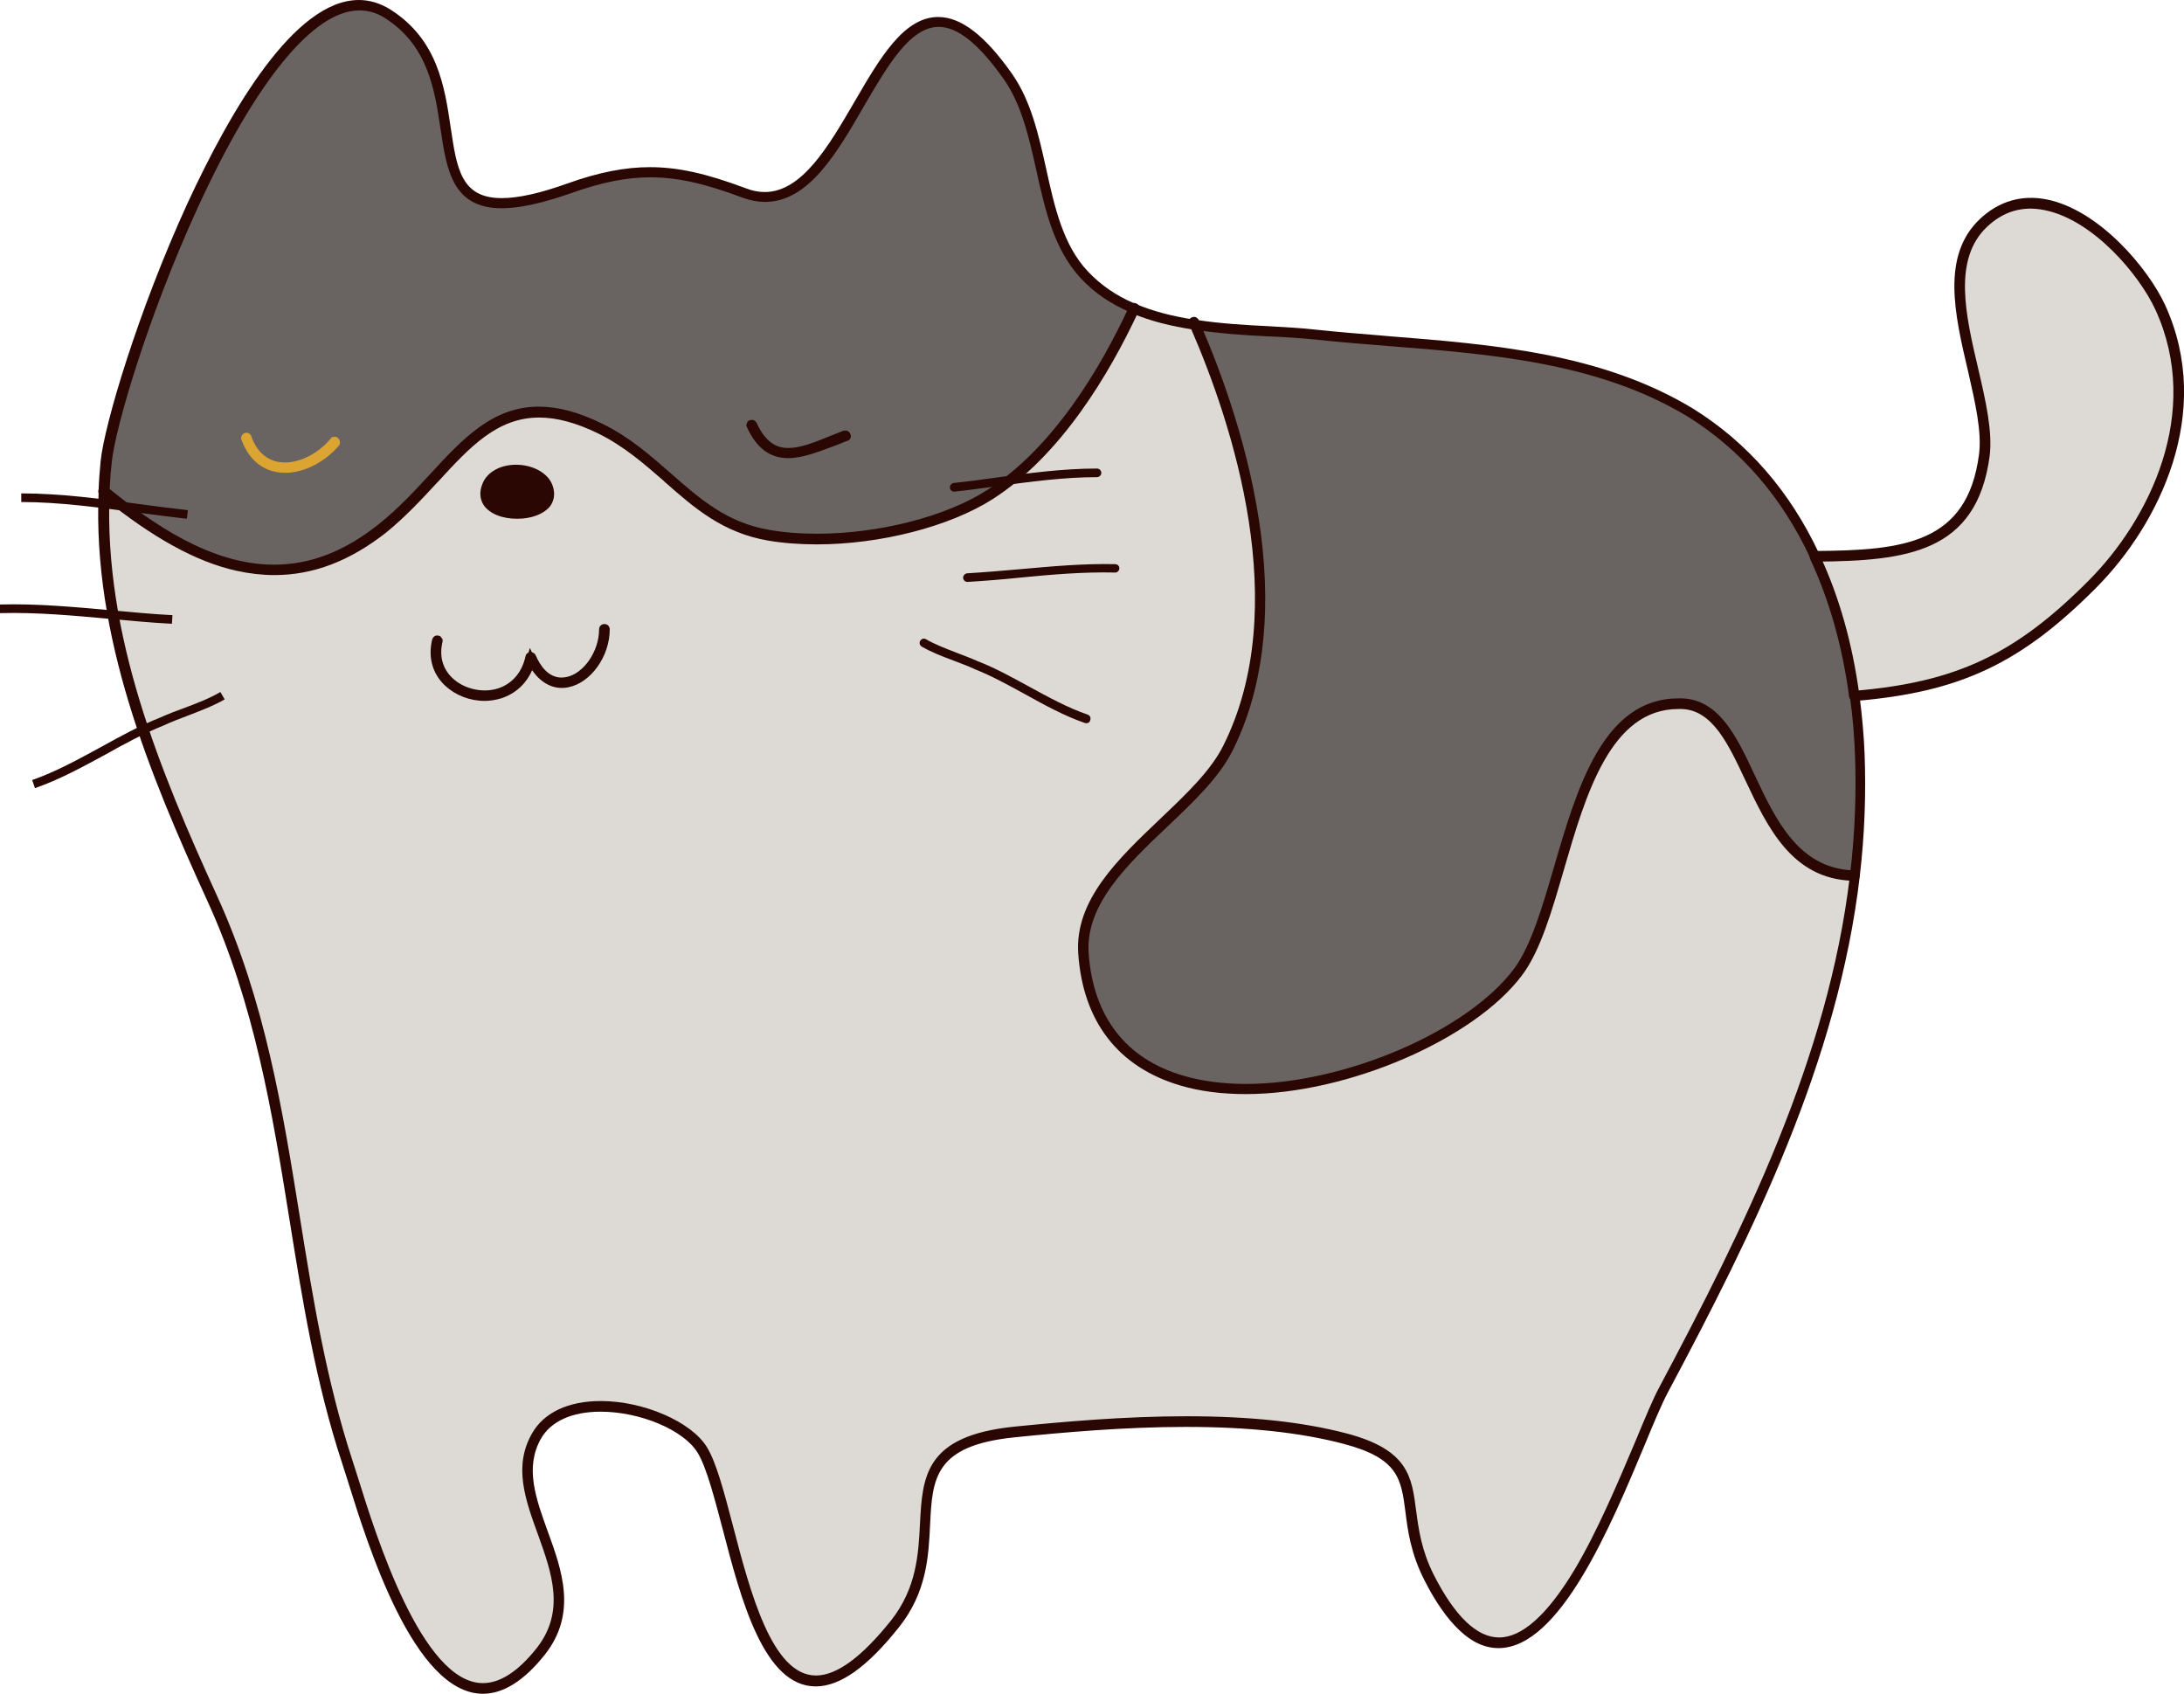 <?xml version="1.0" standalone="no"?>
<svg version="1.1" x="0" y="0" width="100%" height="100%" viewBox="0 0 861 667.7" xmlns="http://www.w3.org/2000/svg" xmlns:xlink="http://www.w3.org/1999/xlink">
  <style type="text/css">.st2{stroke:none;stroke-width:1;stroke-linecap:butt;stroke-linejoin:miter;fill:#dddad5;fill-opacity:1;fill-rule:nonZero;}
.st3{stroke:none;stroke-width:1;stroke-linecap:butt;stroke-linejoin:miter;fill:#696462;fill-opacity:1;fill-rule:nonZero;}
.st4{stroke:none;stroke-width:1;stroke-linecap:butt;stroke-linejoin:miter;fill:#dddad5;fill-opacity:1;fill-rule:nonzero;}
.st5{stroke:none;stroke-width:1;stroke-linecap:butt;stroke-linejoin:miter;fill:#696462;fill-opacity:1;fill-rule:nonzero;}
.st6{stroke:none;stroke-width:1;stroke-linecap:butt;stroke-linejoin:miter;fill:#2b0704;fill-opacity:1;fill-rule:nonZero;}
.st7{stroke:none;stroke-width:1;stroke-linecap:butt;stroke-linejoin:miter;fill:#2b0704;fill-opacity:1;fill-rule:nonzero;}
.st8{stroke:none;stroke-width:1;stroke-linecap:butt;stroke-linejoin:miter;fill:#2b0704;fill-opacity:1;fill-rule:nonZero;}
.st9{stroke:none;stroke-width:1;stroke-linecap:butt;stroke-linejoin:miter;fill:#2b0704;fill-opacity:1;fill-rule:nonZero;}
.st10{stroke:none;stroke-width:1;stroke-linecap:butt;stroke-linejoin:miter;fill:#2b0704;fill-opacity:1;fill-rule:nonZero;}
.st11{stroke:none;stroke-width:1;stroke-linecap:butt;stroke-linejoin:miter;fill:#2b0704;fill-opacity:1;fill-rule:nonZero;}
.st12{stroke:none;stroke-width:1;stroke-linecap:butt;stroke-linejoin:miter;fill:#2b0704;fill-opacity:1;fill-rule:nonZero;}
.st13{stroke:none;stroke-width:1;stroke-linecap:butt;stroke-linejoin:miter;fill:#2b0704;fill-opacity:1;fill-rule:nonZero;}
.st14{stroke:none;stroke-width:1;stroke-linecap:butt;stroke-linejoin:miter;fill:#2b0704;fill-opacity:1;fill-rule:nonzero;}
.st15{stroke:none;stroke-width:1;stroke-linecap:butt;stroke-linejoin:miter;fill:#2b0704;fill-opacity:1;fill-rule:nonzero;}
.st16{stroke:none;stroke-width:1;stroke-linecap:butt;stroke-linejoin:miter;fill:#2b0704;fill-opacity:1;fill-rule:nonZero;}
.st17{stroke:none;stroke-width:1;stroke-linecap:butt;stroke-linejoin:miter;fill:#2b0704;fill-opacity:1;fill-rule:nonZero;}
.st18{stroke:none;stroke-width:1;stroke-linecap:butt;stroke-linejoin:miter;fill:#2b0704;fill-opacity:1;fill-rule:nonZero;}
.st19{stroke:none;stroke-width:1;stroke-linecap:butt;stroke-linejoin:miter;fill:#2b0704;fill-opacity:1;fill-rule:nonZero;}
.st20{stroke:none;stroke-width:1;stroke-linecap:butt;stroke-linejoin:miter;fill:#2b0704;fill-opacity:1;fill-rule:nonZero;}
.st21{stroke:none;stroke-width:1;stroke-linecap:butt;stroke-linejoin:miter;fill:#2b0704;fill-opacity:1;fill-rule:nonZero;}
.st22{stroke:none;stroke-width:1;stroke-linecap:butt;stroke-linejoin:miter;fill:#2b0704;fill-opacity:1;fill-rule:nonZero;}
.st23{stroke:none;stroke-width:1;stroke-linecap:butt;stroke-linejoin:miter;fill:#2b0704;fill-opacity:1;fill-rule:nonZero;}
.st24{stroke:none;stroke-width:1;stroke-linecap:butt;stroke-linejoin:miter;fill:#2b0704;fill-opacity:1;fill-rule:nonZero;}
.st25{stroke:none;stroke-width:1;stroke-linecap:butt;stroke-linejoin:miter;fill:#2b0704;fill-opacity:1;fill-rule:nonZero;}
.st26{stroke:none;stroke-width:1;stroke-linecap:butt;stroke-linejoin:miter;fill:#2b0704;fill-opacity:1;fill-rule:nonZero;}</style>
  <defs/>
  <g id="组2">
    <g id="组3">
      <g id="组4">
        <g id="XMLID_4_">
          <g id="组5">
            <g id="组6">
              <path class="st2" id="路径53" d="M 851.279 121.4 C 870.179 162.7 848.679 205.6 824.679 229.9 C 795.479 259.3 771.879 270.4 731.379 273.9 C 729.079 257.3 724.579 238.1 715.979 219.7 C 751.879 219.5 777.679 216.4 782.579 179.6 C 783.879 170.2 781.079 158.3 778.179 145.8 C 773.079 124.1 767.879 101.5 782.279 88 C 789.079 81.6 797.079 79.3 806.179 81.1 C 826.179 85 844.879 107.5 851.279 121.4  Z " style="fill:rgb(221, 218, 213)"/>
            </g>
            <g id="组7">
              <path class="st3" id="路径54" d="M 732.579 297 C 733.179 313.3 732.479 329.1 730.679 344.7 C 707.979 344 698.579 324 690.379 306.4 C 683.379 291.5 676.779 277.4 663.179 276.9 C 662.679 276.9 662.179 276.9 661.779 276.9 C 633.279 276.9 623.179 311.4 614.279 341.9 C 609.479 358.2 605.079 373.7 598.179 382.8 C 576.179 412.3 509.479 438.3 465.879 425.6 C 442.579 418.7 429.279 401.5 427.479 375.9 C 426.079 356 442.779 340 458.979 324.6 C 469.379 314.7 479.279 305.3 484.379 295 C 495.879 272 499.579 243.6 495.379 210.6 C 491.279 178.6 480.479 148.7 471.779 128.7 C 481.179 130.1 490.879 130.6 500.179 131.2 C 506.779 131.6 512.979 131.9 518.979 132.6 C 528.179 133.6 537.779 134.3 546.979 135.1 C 588.079 138.4 630.579 141.7 666.179 163.3 C 689.679 178 705.079 198.3 714.979 219.5 C 714.979 219.5 715.079 219.7 715.079 219.7 C 723.779 238.3 728.279 257.7 730.579 274.5 C 730.579 274.5 730.579 274.5 730.579 274.5 C 731.779 282.7 732.379 290.3 732.579 297  Z " style="fill:rgb(105, 100, 98)"/>
            </g>
            <g id="组8">
              <path class="st4" id="复合路径1" d="M 689.779 306.7 C 698.079 324.5 707.579 344.6 730.679 345.4 C 722.279 416.7 690.379 481.9 655.379 547.5 C 652.979 552.1 649.779 559.6 646.179 568.3 C 639.579 584 631.379 603.7 621.979 619.4 C 612.579 635.2 601.979 647 590.779 647 C 581.379 647 572.179 638.4 563.579 621.5 C 558.479 611.5 557.379 603.1 556.379 595.6 C 554.679 582.3 553.479 572.7 530.379 566.6 C 513.079 562.1 492.479 559.8 467.479 559.8 C 443.179 559.8 418.579 562 399.779 563.9 C 365.879 567.3 365.079 582 364.179 600.6 C 363.579 612.7 362.879 626.5 352.379 639.7 C 340.579 654.5 330.179 662.1 321.479 662.1 C 302.979 662.1 294.179 628.7 287.179 601.8 C 283.679 588.5 280.679 577 276.979 571.1 C 271.079 561.6 253.079 553.9 236.779 553.9 C 224.579 553.9 215.479 558.1 211.079 565.7 C 203.979 578 208.679 590.9 213.579 604.5 C 219.079 619.7 224.779 635.4 212.779 650.7 C 205.179 660.3 197.679 665.2 190.279 665.2 C 190.279 665.2 190.279 665.2 190.279 665.2 C 164.979 665.2 147.079 607.7 139.479 583.2 C 138.579 580.4 137.779 577.9 137.179 576 C 126.779 544.4 121.479 511.7 116.379 480 C 109.679 438.3 102.679 395.1 83.979 354.1 C 61.079 304 39.079 250.6 41.279 194.5 C 61.179 210.6 77.779 219.7 93.579 223.3 C 98.479 224.4 103.379 225 108.179 225 C 123.079 225 137.179 219.5 150.879 208.4 C 158.579 202.2 164.979 195.2 171.179 188.5 C 188.679 169.6 203.779 153.2 236.279 169.2 C 246.779 174.4 254.879 181.5 262.679 188.4 C 274.279 198.6 285.179 208.2 302.679 211.2 C 330.679 216 368.179 209 389.979 195.2 C 416.779 178.1 435.579 146.1 446.879 122 C 454.379 125.1 462.579 127.1 470.879 128.3 C 487.779 167.3 511.279 239.3 483.679 294.5 C 478.579 304.7 468.779 314 458.379 323.9 C 442.079 339.4 425.179 355.5 426.579 375.8 C 428.379 401.8 441.879 419.2 465.579 426.2 C 473.479 428.5 482.079 429.5 491.079 429.5 C 532.079 429.5 580.579 407.5 598.779 383.1 C 605.679 373.8 610.179 358.3 614.979 341.9 C 623.779 311.7 633.779 277.5 661.779 277.5 C 662.179 277.5 662.679 277.5 663.179 277.5 C 676.379 278.1 682.879 292 689.779 306.7  Z M 238.579 248.1 C 238.579 247.9 238.379 247.7 238.179 247.7 C 237.979 247.7 237.779 247.9 237.779 248.1 C 237.779 257.6 231.279 266.9 223.579 268.5 C 217.779 269.7 212.779 266.3 209.579 258.8 C 209.479 258.6 209.379 258.6 209.179 258.6 C 208.979 258.6 208.879 258.7 208.879 258.9 C 207.379 266 203.079 271 196.779 272.9 C 190.079 275 182.179 273.1 177.179 268.4 C 172.779 264.3 171.279 258.7 172.779 252.5 C 172.779 252.3 172.679 252.1 172.479 252 C 172.279 251.9 172.079 252.1 171.979 252.3 C 170.379 258.7 172.079 264.6 176.579 268.9 C 180.379 272.5 185.679 274.5 190.979 274.5 C 192.979 274.5 194.979 274.2 196.879 273.6 C 203.079 271.7 207.379 266.9 209.179 260.1 C 212.579 267.1 217.779 270.4 223.579 269.2 C 231.779 267.7 238.579 257.9 238.579 248.1  Z M 215.279 198.7 C 216.579 197.2 216.979 195.4 216.579 193.3 C 216.179 191.5 215.379 190 214.079 188.7 C 211.679 186.3 207.679 184.9 203.479 184.9 C 197.979 184.9 193.479 187.3 191.879 191.2 C 190.779 193.9 190.879 196.2 192.179 198.2 C 194.079 201.1 198.579 202.9 203.979 202.9 C 208.879 202.8 213.179 201.2 215.279 198.7  Z " style="fill:rgb(221, 218, 213)"/>
            </g>
            <g id="组9">
              <path class="st5" id="复合路径2" d="M 427.179 108.7 C 432.579 114.5 439.079 118.7 446.279 121.8 C 435.179 145.8 416.279 177.7 389.679 194.7 C 368.079 208.5 330.779 215.3 302.979 210.6 C 285.679 207.7 274.879 198.1 263.379 188 C 255.479 181.1 247.379 173.9 236.779 168.7 C 203.679 152.4 188.379 169 170.779 188.1 C 164.579 194.8 158.179 201.7 150.579 207.9 C 110.279 240.5 72.879 219.1 41.479 193.6 C 41.679 189.7 41.979 185.8 42.379 181.9 C 43.879 167.8 56.879 123.7 76.479 80.9 C 99.679 30.3 122.779 2.4 141.579 2.4 C 145.479 2.4 149.179 3.5 152.779 5.8 C 170.379 17 172.979 34.9 175.379 50.6 C 177.779 66.6 179.879 80.4 197.979 80.4 C 204.879 80.4 213.579 78.5 224.779 74.5 C 236.779 70.2 246.879 68.2 256.379 68.2 C 267.179 68.2 277.879 70.6 293.379 76.3 C 296.179 77.3 298.979 77.9 301.679 77.9 C 317.779 77.9 328.679 59.2 339.179 41.1 C 348.779 24.5 357.879 8.9 370.079 8.9 C 378.179 8.9 387.079 15.9 397.179 30.3 C 404.479 40.6 407.379 54 410.279 66.9 C 413.379 82.1 416.879 97.7 427.179 108.7  Z M 333.279 172 C 333.479 171.9 333.579 171.7 333.479 171.5 C 333.379 171.3 333.179 171.2 332.979 171.3 C 331.279 171.9 329.479 172.7 327.779 173.4 C 315.379 178.4 303.679 183.2 296.679 167.4 C 296.579 167.2 296.379 167.1 296.179 167.2 C 295.979 167.3 295.879 167.5 295.979 167.7 C 299.779 176.2 304.979 178.9 310.779 178.9 C 316.179 178.9 322.279 176.5 328.179 174 C 329.779 173.3 331.579 172.6 333.279 172  Z M 132.279 174.4 C 132.479 174.2 132.379 174 132.279 173.8 C 132.079 173.7 131.879 173.7 131.779 173.9 C 125.879 181 116.879 185 109.679 183.7 C 104.079 182.7 99.979 178.8 97.679 172.5 C 97.579 172.3 97.379 172.2 97.179 172.3 C 96.979 172.4 96.879 172.6 96.979 172.8 C 99.979 181.2 105.479 183.8 109.579 184.5 C 110.479 184.7 111.579 184.7 112.479 184.7 C 119.279 184.7 126.979 180.8 132.279 174.4  Z " style="fill:rgb(105, 100, 98)"/>
            </g>
            <g id="组10">
              <path class="st6" id="路径61" d="M 215.779 193.4 C 216.179 195.2 215.779 196.8 214.679 198.2 C 212.779 200.5 208.579 202 203.879 202 C 198.779 202 194.479 200.3 192.779 197.7 C 191.579 195.9 191.579 193.8 192.579 191.4 C 194.379 187.1 199.379 185.6 203.479 185.6 C 207.479 185.6 211.179 187 213.479 189.2 C 214.679 190.4 215.479 191.8 215.779 193.4  Z " style="fill:rgb(43, 7, 4)"/>
            </g>
          </g>
          <g id="组11">
            <g id="组12">
              <path class="st7" id="复合路径3" d="M 190.379 667.7 C 190.379 667.7 190.379 667.7 190.379 667.7 C 163.179 667.7 144.979 609 137.179 584 C 137.179 584 134.879 576.8 134.879 576.8 C 124.379 545 119.179 512.2 114.079 480.5 C 107.379 438.8 100.379 395.9 81.779 355.2 C 58.779 304.9 36.479 250.9 38.879 194 C 38.879 193.9 38.879 193.5 38.879 193.1 C 38.979 189.7 39.279 185.9 39.679 181.7 C 41.179 167.4 54.279 123 73.979 80 C 90.879 43.5 116.079 0 141.479 0 C 145.779 0 149.979 1.3 153.979 3.8 C 172.479 15.6 175.279 34 177.679 50.3 C 180.079 66.5 181.779 78.1 197.779 78.1 C 204.379 78.1 212.879 76.2 223.779 72.3 C 236.079 67.9 246.379 65.9 256.179 65.9 C 267.279 65.9 278.179 68.3 293.979 74.2 C 296.479 75.2 298.979 75.7 301.479 75.7 C 316.179 75.7 326.679 57.6 336.879 40.1 C 346.879 22.9 356.279 6.7 369.879 6.7 C 378.879 6.7 388.379 14 398.979 29.1 C 406.479 39.8 409.479 53.3 412.379 66.3 C 415.679 81.3 418.979 96.5 428.879 107 C 433.779 112.2 439.879 116.5 447.179 119.6 C 447.479 119.7 447.579 119.8 447.679 119.8 C 454.279 122.6 461.779 124.6 470.779 126 C 470.779 126 471.579 126.1 471.579 126.1 C 480.779 127.5 489.979 128.1 500.279 128.6 C 507.079 129 513.179 129.3 519.179 130 C 527.679 130.9 536.479 131.6 544.979 132.3 C 544.979 132.3 547.179 132.5 547.179 132.5 C 588.579 135.8 631.279 139.2 667.479 161.1 C 688.979 174.5 705.679 193.7 717.179 218.3 C 717.279 218.6 717.479 218.9 717.579 219.2 C 725.079 235.3 730.279 253.7 732.979 273.7 C 732.979 274 732.979 274.1 733.079 274.3 C 734.079 282.1 734.779 289.7 735.079 297 C 735.679 313 735.079 329.3 733.179 345.4 C 724.679 418.2 691.179 485.8 657.579 548.8 C 655.179 553.3 651.879 561.1 648.479 569.4 C 635.079 601.4 614.979 649.7 590.779 649.7 C 585.479 649.7 580.279 647.4 575.379 642.7 C 570.579 638.2 565.879 631.5 561.479 622.8 C 556.179 612.4 554.979 603.3 554.079 596.1 C 552.379 582.9 551.279 574.9 529.779 569.2 C 512.679 564.7 492.279 562.5 467.479 562.5 C 443.279 562.5 418.679 564.7 400.079 566.6 C 368.279 569.8 367.579 582.9 366.679 600.9 C 366.079 613.5 365.379 627.7 354.379 641.5 C 341.879 657.2 331.179 664.8 321.579 664.8 C 301.079 664.8 292.079 630.4 284.879 602.7 C 281.579 590.2 278.479 578.3 274.979 572.6 C 269.479 563.7 252.379 556.5 236.779 556.5 C 225.479 556.5 217.179 560.3 213.279 567.1 C 206.779 578.5 211.279 590.8 215.979 603.8 C 221.479 618.9 227.679 636 214.779 652.3 C 206.679 662.5 198.479 667.7 190.379 667.7  Z M 141.479 3.4 C 117.979 3.4 93.579 45.8 77.179 81.3 C 57.579 124 44.679 167.9 43.179 182 C 42.779 186.2 42.479 189.9 42.279 193.4 C 42.279 193.4 42.279 193.6 42.279 193.6 C 42.279 193.6 42.279 194.1 42.279 194.1 C 39.879 250.3 61.979 303.7 84.879 353.7 C 103.679 394.8 110.679 438 117.379 479.7 C 122.479 511.5 127.779 544.1 138.179 575.7 C 138.179 575.7 140.479 582.9 140.479 582.9 C 148.079 607.2 165.779 664.3 190.379 664.3 C 190.379 664.3 190.379 664.3 190.379 664.3 C 197.379 664.3 204.779 659.6 212.079 650.2 C 223.779 635.3 218.179 619.9 212.679 604.9 C 207.679 591.1 202.979 578.1 210.179 565.3 C 214.679 557.4 224.079 553 236.679 553 C 253.279 553 271.679 560.9 277.679 570.7 C 281.479 576.8 284.479 588.3 287.979 601.7 C 294.879 628.2 303.579 661.3 321.379 661.3 C 329.879 661.3 339.779 654.1 351.579 639.3 C 361.879 626.4 362.579 612.7 363.179 600.7 C 364.179 582.4 364.979 566.6 399.579 563.1 C 418.379 561.2 442.979 559 467.379 559 C 492.479 559 513.179 561.2 530.479 565.8 C 554.179 572 555.479 581.9 557.279 595.5 C 558.179 602.9 559.279 611.3 564.279 621.1 C 568.579 629.5 572.979 635.8 577.479 640 C 581.779 644 586.279 646.1 590.579 646.1 C 612.479 646.1 632.079 599.1 645.079 568 C 648.579 559.6 651.879 551.7 654.379 547 C 687.779 484.3 721.179 417 729.579 344.8 C 731.479 328.8 732.079 312.7 731.479 296.9 C 731.179 289.7 730.579 282.3 729.579 274.8 C 729.579 274.8 729.479 274.5 729.479 274.2 C 726.779 254.4 721.679 236.3 714.279 220.3 C 714.179 219.9 714.079 219.8 713.979 219.6 C 702.779 195.6 686.479 176.9 665.579 163.9 C 630.079 142.4 587.679 139.1 546.779 135.8 C 546.779 135.8 544.579 135.6 544.579 135.6 C 536.079 134.9 527.179 134.2 518.679 133.3 C 512.779 132.7 506.679 132.3 499.979 132 C 489.679 131.4 480.279 130.8 471.079 129.4 C 471.079 129.4 470.279 129.3 470.279 129.3 C 460.979 127.9 453.179 125.8 446.479 122.9 C 446.079 122.7 445.879 122.6 445.679 122.5 C 438.079 119.3 431.579 114.8 426.379 109.2 C 415.879 98 412.479 82.3 409.179 67.2 C 406.279 54.2 403.379 41 396.279 30.9 C 386.379 16.8 377.779 9.9 369.979 9.9 C 358.279 9.9 349.379 25.3 339.879 41.6 C 329.179 60.1 318.179 79 301.479 79 C 298.679 79 295.779 78.4 292.779 77.3 C 277.379 71.6 266.779 69.2 256.179 69.2 C 246.679 69.2 236.779 71.2 224.879 75.4 C 213.579 79.4 204.779 81.4 197.779 81.4 C 178.879 81.4 176.779 67.2 174.279 50.8 C 171.979 35.2 169.279 17.6 152.079 6.6 C 148.679 4.5 145.079 3.4 141.479 3.4  Z " style="fill:rgb(43, 7, 4)"/>
            </g>
            <g id="组13">
              <path class="st8" id="路径64" d="M 190.379 666.9 C 163.779 666.9 145.679 608.6 137.879 583.7 C 136.979 580.9 136.179 578.5 135.579 576.5 C 125.179 544.7 119.879 512 114.779 480.3 C 108.079 438.5 101.079 395.6 82.479 354.8 C 59.579 304.8 37.379 251.1 39.579 194.5 C 39.579 194.5 39.579 193.6 39.579 193.6 C 39.779 189.2 40.079 185.3 40.479 181.7 C 41.979 167.5 54.979 123.2 74.779 80.2 C 98.379 29 121.979 0.8 141.479 0.8 C 145.679 0.8 149.779 2 153.579 4.5 C 171.779 16.1 174.479 34.4 176.979 50.5 C 179.379 66.4 181.179 78.9 197.879 78.9 C 204.479 78.9 213.079 77 224.179 73.1 C 236.379 68.8 246.579 66.7 256.379 66.7 C 267.379 66.7 278.279 69.1 293.879 74.9 C 296.579 75.9 299.179 76.4 301.579 76.4 C 316.779 76.4 327.379 58.1 337.579 40.4 C 347.479 23.4 356.779 7.4 369.979 7.4 C 378.679 7.4 387.979 14.6 398.479 29.5 C 405.879 40 408.879 53.4 411.779 66.4 C 415.079 81.5 418.479 96.8 428.479 107.5 C 433.479 112.8 439.479 117 446.979 120.2 C 446.979 120.2 447.779 120.6 447.779 120.6 C 454.379 123.4 462.079 125.4 471.279 126.7 C 471.679 126.8 471.879 126.8 472.079 126.8 C 481.279 128.1 490.579 128.7 499.579 129.2 C 499.579 129.2 500.379 129.2 500.379 129.2 C 507.179 129.6 513.279 129.9 519.279 130.6 C 528.679 131.6 538.479 132.4 547.279 133.1 C 588.679 136.4 631.279 139.8 667.279 161.5 C 688.679 174.8 705.279 194 716.679 218.4 C 716.679 218.4 713.579 219.8 713.579 219.8 C 702.479 196 686.279 177.3 665.479 164.3 C 630.179 142.9 587.979 139.6 547.179 136.4 C 538.279 135.7 528.379 134.9 518.979 133.9 C 513.079 133.3 506.979 132.9 500.279 132.6 C 500.279 132.6 499.479 132.6 499.479 132.6 C 490.379 132.1 480.979 131.5 471.779 130.1 C 471.579 130.1 471.279 130 470.979 130 C 461.479 128.6 453.479 126.5 446.479 123.6 C 446.479 123.6 446.079 123.4 446.079 123.4 C 445.879 123.3 445.679 123.2 445.579 123.1 C 437.779 119.8 431.379 115.4 426.079 109.7 C 415.479 98.3 411.979 82.6 408.579 67.3 C 405.679 54.3 402.779 41.3 395.779 31.3 C 385.979 17.4 377.579 10.6 370.079 10.6 C 358.779 10.6 349.979 25.8 340.579 41.9 C 329.879 60.4 318.779 79.6 301.579 79.6 C 298.679 79.6 295.679 79 292.679 77.9 C 277.479 72.2 266.879 69.9 256.279 69.9 C 246.979 69.9 237.079 71.9 225.279 76.1 C 213.879 80.1 204.879 82.1 197.879 82.1 C 178.279 82.1 176.079 66.9 173.679 50.9 C 171.379 35.5 168.779 18 151.879 7.2 C 148.679 5.1 145.179 4.1 141.679 4.1 C 123.679 4.1 101.079 31.6 78.079 81.6 C 58.479 124.3 45.579 168.1 44.079 182 C 43.679 185.5 43.379 189.3 43.179 193.6 C 43.179 193.6 43.179 194.5 43.179 194.5 C 40.979 250.5 62.979 303.7 85.679 353.4 C 104.479 394.6 111.479 437.8 118.179 479.6 C 123.279 511.4 128.579 544 138.879 575.5 C 139.479 577.4 140.279 579.9 141.179 582.7 C 148.079 604.8 166.279 663.5 190.379 663.5 C 197.179 663.5 204.279 658.9 211.579 649.7 C 222.979 635.2 217.479 620 212.179 605.2 C 207.079 591.2 202.279 578 209.779 565 C 214.479 556.8 224.079 552.3 236.879 552.3 C 253.679 552.3 272.379 560.4 278.579 570.3 C 282.379 576.4 285.379 587.9 288.879 601.2 C 295.779 627.7 304.379 660.5 321.679 660.5 C 329.879 660.5 339.779 653.2 351.279 638.8 C 361.379 626 362.079 612.6 362.679 600.7 C 363.679 582.1 364.479 566 399.879 562.4 C 418.679 560.5 443.279 558.3 467.679 558.3 C 492.779 558.3 513.479 560.5 530.979 565.1 C 555.179 571.5 556.579 582.1 558.279 595.5 C 559.279 602.9 560.379 611.2 565.279 620.9 C 573.579 637.2 582.279 645.5 590.979 645.5 C 600.079 645.5 610.079 636.5 620.779 618.7 C 629.879 603.4 637.879 584.3 644.379 569 C 644.379 569 644.879 567.8 644.879 567.8 C 648.679 558.7 651.679 551.4 654.179 546.8 C 687.479 484.2 720.779 417.1 729.279 345.3 C 729.279 345.3 729.379 344.5 729.379 344.5 C 731.279 328.6 731.879 312.6 731.279 297.1 C 730.979 289.7 730.379 282.1 729.279 274.7 C 729.279 274.7 732.679 274.2 732.679 274.2 C 733.679 281.8 734.379 289.4 734.679 296.9 C 735.279 312.6 734.679 328.7 732.779 344.9 C 732.779 345 732.779 345.4 732.679 345.9 C 724.179 418.1 690.779 485.5 657.279 548.4 C 654.879 552.9 651.879 560.1 648.179 569.1 C 648.179 569.1 647.679 570.3 647.679 570.3 C 641.179 585.8 633.079 605 623.879 620.4 C 612.479 639.5 601.779 648.8 591.179 648.8 C 581.079 648.8 571.379 639.9 562.479 622.4 C 557.279 612.2 556.179 603.6 555.179 595.9 C 553.479 582.8 552.379 574.2 530.379 568.3 C 513.079 563.8 492.679 561.6 467.879 561.6 C 443.579 561.6 419.079 563.8 400.379 565.7 C 367.879 569 367.179 582.3 366.279 600.8 C 365.679 613.2 364.979 627.3 354.079 640.9 C 341.979 656.2 331.079 663.9 321.879 663.9 C 301.979 663.9 293.079 629.8 285.879 602.3 C 282.379 589 279.379 577.7 275.879 572 C 270.279 562.9 252.879 555.6 237.079 555.6 C 225.479 555.6 216.879 559.5 212.879 566.6 C 206.179 578.3 210.779 590.7 215.579 603.9 C 221.279 619.6 227.079 635.7 214.479 651.7 C 206.279 661.8 198.279 666.9 190.379 666.9  Z " style="fill:rgb(43, 7, 4)"/>
            </g>
            <g id="组14">
              <path class="st9" id="路径65" d="M 728.979 274.6 C 726.279 254.5 721.079 236.3 713.579 220.3 C 713.579 220.3 716.679 218.9 716.679 218.9 C 724.279 235.2 729.579 253.8 732.379 274.2 C 732.379 274.2 728.979 274.6 728.979 274.6  Z " style="fill:rgb(43, 7, 4)"/>
            </g>
            <g id="组15">
              <path class="st10" id="路径66" d="M 731.079 276.4 C 731.079 276.4 731.079 276.4 731.079 276.4 C 730.179 276.4 729.379 275.9 729.079 275 C 729.079 275 728.979 274.4 728.979 274.4 C 728.979 273.3 729.779 272.4 730.779 272.3 C 730.779 272.3 731.379 272.3 731.379 272.3 C 771.279 268.9 794.579 257.9 823.479 228.8 C 847.179 205 868.279 162.7 849.779 122.2 C 843.579 108.6 825.279 86.6 805.879 82.8 C 797.379 81.1 789.879 83.3 783.479 89.3 C 769.779 102.1 774.879 124.1 779.879 145.4 C 782.879 158.2 785.579 170.2 784.379 179.8 C 779.279 217.9 751.679 221.1 716.079 221.4 C 716.079 221.4 714.779 221.4 714.779 221.4 C 714.779 221.4 713.679 220.3 713.679 220.3 C 713.679 220.3 713.479 219.9 713.479 219.9 C 713.479 219.9 713.379 219.3 713.379 219.3 C 713.379 218.1 714.279 217.2 715.479 217.2 C 750.579 217 775.579 214.2 780.179 179.2 C 781.379 170.3 778.679 158.7 775.879 146.4 C 770.579 123.9 765.179 100.7 780.679 86.2 C 788.079 79.3 796.979 76.7 806.779 78.6 C 827.579 82.7 846.979 105.9 853.579 120.3 C 872.979 162.7 851.079 206.8 826.479 231.6 C 796.779 261.5 772.879 272.8 731.779 276.3 C 731.379 276.4 731.179 276.4 731.079 276.4  Z " style="fill:rgb(43, 7, 4)"/>
            </g>
            <g id="组16">
              <path class="st11" id="路径67" d="M 491.179 431.3 C 481.679 431.3 472.979 430.2 465.279 427.9 C 440.879 420.7 426.979 402.8 425.079 376 C 423.579 354.9 440.779 338.6 457.379 322.8 C 467.679 313 477.379 303.8 482.279 293.9 C 509.579 239.3 485.979 167.3 469.379 129.2 C 469.279 129 469.179 128.7 469.079 128.5 C 469.079 128.5 468.779 127.8 468.779 127.8 C 468.379 126.7 468.779 125.5 469.879 125.1 C 469.879 125.1 470.679 124.9 470.679 124.9 C 471.479 124.9 472.279 125.4 472.579 126.2 C 472.779 126.5 472.879 126.9 473.079 127.3 C 473.079 127.3 473.379 128 473.379 128 C 481.879 147.7 492.879 177.9 497.079 210.4 C 501.379 243.8 497.579 272.5 485.979 295.8 C 480.679 306.4 470.779 315.9 460.179 325.9 C 444.279 341 427.879 356.6 429.179 375.8 C 430.979 400.7 443.779 417.4 466.379 424 C 473.779 426.2 482.079 427.3 491.179 427.3 C 530.079 427.3 578.479 406.5 596.879 381.9 C 603.479 373 607.979 357.8 612.679 341.6 C 621.779 310.4 632.079 275.3 661.779 275.3 C 661.779 275.3 663.179 275.3 663.179 275.3 C 677.879 275.9 684.679 290.4 691.879 305.8 C 699.979 323 709.079 342.4 730.679 343.1 C 730.679 343.1 731.179 343.2 731.179 343.2 C 731.579 343.2 732.179 343.4 732.579 343.9 C 732.579 343.9 733.079 344.5 733.079 344.5 C 733.079 344.5 733.079 345.5 733.079 345.5 C 733.079 346.2 732.279 347.1 731.279 347.3 C 730.879 347.3 730.579 347.3 730.179 347.2 C 706.279 346.4 696.679 325.8 688.079 307.6 C 681.379 293.4 675.179 279.9 662.979 279.5 C 662.979 279.5 661.679 279.5 661.679 279.5 C 634.979 279.5 625.179 313.1 616.579 342.7 C 611.779 359.2 607.279 374.8 600.079 384.4 C 581.179 409.7 531.279 431.3 491.179 431.3  Z " style="fill:rgb(43, 7, 4)"/>
            </g>
            <g id="组17">
              <path class="st12" id="路径68" d="M 108.179 226.7 C 103.279 226.7 98.179 226.1 93.179 225 C 77.179 221.4 60.379 212.1 40.279 195.9 C 40.279 195.9 39.379 195.1 39.379 195.1 C 38.679 194.6 38.579 193.4 39.079 192.5 C 39.079 192.5 39.279 192 39.279 192 C 39.279 192 39.979 191.7 39.979 191.7 C 40.179 191.6 40.579 191.5 40.879 191.5 C 40.879 191.5 41.479 191.5 41.479 191.5 C 41.479 191.5 42.679 192.3 42.679 192.3 C 59.979 206.4 83.179 222.6 107.979 222.6 C 122.479 222.6 135.979 217.3 149.479 206.5 C 156.979 200.5 163.279 193.7 169.379 187.1 C 182.179 173.2 194.079 160.3 212.379 160.3 C 220.079 160.3 228.279 162.5 237.579 167.1 C 248.379 172.4 256.579 179.7 264.579 186.7 C 276.079 196.8 286.679 206.1 303.379 208.9 C 309.079 209.9 315.379 210.4 321.979 210.4 C 346.379 210.4 372.679 203.7 388.979 193.3 C 415.379 176.5 433.979 144.8 444.979 121.2 C 445.079 121.1 445.079 121 445.179 120.9 C 445.179 120.9 445.179 119.6 445.179 119.6 C 445.179 119.6 446.379 119.6 446.379 119.6 C 446.679 119.5 446.879 119.4 447.179 119.4 C 447.179 119.4 448.179 119.7 448.179 119.7 C 448.979 120.2 449.379 121 449.179 121.9 C 449.179 121.9 448.979 122.5 448.979 122.5 C 448.879 122.7 448.779 122.9 448.679 123.1 C 437.479 147.1 418.379 179.5 391.279 196.8 C 374.279 207.6 347.079 214.6 321.979 214.6 C 315.179 214.6 308.679 214.1 302.779 213.1 C 284.879 210 273.779 200.3 261.979 189.9 C 261.979 189.9 261.579 189.5 261.579 189.5 C 253.879 182.8 245.979 175.9 235.879 170.9 C 227.279 166.7 219.579 164.6 212.579 164.6 C 195.979 164.6 185.179 176.3 172.779 189.8 C 172.779 189.8 172.379 190.2 172.379 190.2 C 166.279 196.8 159.879 203.7 152.279 209.9 C 137.879 221.2 123.479 226.7 108.179 226.7  Z " style="fill:rgb(43, 7, 4)"/>
            </g>
            <g id="组18">
              <path class="st13" id="路径69" d="M 310.779 180.6 C 303.479 180.6 298.179 176.6 294.479 168.4 C 294.479 168.4 294.179 167.7 294.179 167.7 C 294.179 167.7 294.479 166.7 294.479 166.7 C 294.679 166.1 295.179 165.7 295.779 165.6 C 295.779 165.6 296.379 165.5 296.379 165.5 C 297.179 165.5 297.879 165.9 298.279 166.7 C 302.279 175.5 307.279 176.6 310.779 176.6 C 315.679 176.6 321.279 174.3 327.179 171.9 C 328.979 171.2 330.779 170.5 332.479 169.8 C 332.479 169.8 333.279 169.7 333.279 169.7 C 334.179 169.7 334.979 170.3 335.279 171.2 C 335.279 171.2 335.479 171.8 335.479 171.8 C 335.479 171.8 335.279 172.7 335.279 172.7 C 335.079 173.3 334.579 173.7 333.979 173.8 C 332.979 174.2 331.879 174.6 330.779 175.1 C 330.779 175.1 328.879 175.8 328.879 175.8 C 323.079 177.9 316.679 180.6 310.779 180.6  Z " style="fill:rgb(43, 7, 4)"/>
            </g>
            <g id="组19">
              <path class="st14" id="复合路径4" d="M 203.879 204.5 C 197.879 204.5 192.979 202.5 190.679 199.1 C 189.579 197.4 188.579 194.5 190.279 190.5 C 192.179 186 197.279 183.2 203.479 183.2 C 208.079 183.2 212.479 184.8 215.279 187.5 C 216.879 189 217.879 190.9 218.279 193 C 218.779 195.5 218.179 197.9 216.679 199.8 C 214.179 202.7 209.479 204.5 203.879 204.5  Z M 203.479 186.5 C 198.679 186.5 194.779 188.5 193.379 191.7 C 192.479 193.8 192.479 195.6 193.479 197.1 C 195.079 199.5 199.079 201 203.879 201 C 208.279 201 212.179 199.6 213.979 197.5 C 214.879 196.4 215.179 195.1 214.879 193.5 C 214.579 192 213.879 190.8 212.779 189.7 C 210.679 187.8 207.179 186.5 203.479 186.5  Z " style="fill:rgb(43, 7, 4)"/>
            </g>
            <g id="组20">
              <path class="st15" id="复合路径5" d="M 203.879 203.7 C 198.079 203.7 193.479 201.8 191.379 198.6 C 190.379 197.1 189.479 194.4 190.979 190.7 C 193.079 185.6 198.779 183.9 203.479 183.9 C 207.879 183.9 212.079 185.4 214.679 188 C 216.179 189.5 217.079 191.2 217.479 193.1 C 217.979 195.4 217.479 197.5 215.979 199.3 C 213.679 202 209.179 203.7 203.879 203.7  Z M 203.479 187.3 C 199.979 187.3 195.679 188.6 194.179 192.1 C 193.379 194 193.379 195.5 194.279 196.8 C 195.679 199 199.479 200.4 203.979 200.4 C 208.079 200.4 211.879 199.1 213.479 197.2 C 214.279 196.2 214.479 195.1 214.279 193.9 C 214.079 192.7 213.379 191.5 212.379 190.5 C 210.379 188.4 206.979 187.3 203.479 187.3  Z " style="fill:rgb(43, 7, 4)"/>
            </g>
            <g id="组21">
              <path class="st16" id="路径74" d="M 191.079 276.3 C 185.179 276.3 179.579 274.1 175.479 270.3 C 170.479 265.6 168.679 259.1 170.379 252.1 C 170.679 251.1 171.479 250.5 172.379 250.5 C 172.379 250.5 172.979 250.6 172.979 250.6 C 172.979 250.6 173.579 250.8 173.579 250.8 C 173.579 250.8 174.479 252 174.479 252 C 174.479 252 174.479 252.9 174.479 252.9 C 173.079 258.6 174.479 263.6 178.379 267.3 C 182.879 271.6 190.279 273.3 196.279 271.4 C 201.879 269.6 205.779 265.1 207.179 258.7 C 207.279 258 207.779 257.5 208.379 257.2 C 208.379 257.2 208.879 255.4 208.879 255.4 C 208.879 255.4 209.679 257.1 209.679 257.1 C 210.379 257.3 210.879 257.7 211.179 258.3 C 212.879 262.3 216.079 267.1 221.379 267.1 C 221.979 267.1 222.579 267 223.279 266.9 C 230.179 265.5 236.179 256.7 236.179 248.1 C 236.179 246.9 237.079 246 238.279 246 C 239.479 246 240.379 246.9 240.379 248.1 C 240.379 258.7 232.979 269.1 224.179 270.9 C 218.679 272.1 213.479 269.6 209.779 264.2 C 207.379 269.7 203.079 273.5 197.579 275.3 C 195.479 275.9 193.379 276.3 191.079 276.3  Z " style="fill:rgb(43, 7, 4)"/>
            </g>
            <g id="组22">
              <path class="st17" id="路径75" d="M 112.379 186.4 C 111.179 186.4 110.079 186.3 109.079 186.1 C 104.579 185.3 98.479 182.4 95.179 173.3 C 95.179 173.3 94.979 172.7 94.979 172.7 C 94.979 172.7 95.279 171.8 95.279 171.8 C 95.479 171.3 95.979 170.9 96.479 170.7 C 96.479 170.7 97.179 170.6 97.179 170.6 C 98.079 170.6 98.879 171.2 99.079 172 C 101.079 177.7 104.779 181.2 109.779 182.1 C 116.479 183.3 124.879 179.5 130.379 172.9 C 130.379 172.9 130.879 172.3 130.879 172.3 C 130.879 172.3 131.979 172.2 131.979 172.2 C 132.379 172.2 132.779 172.3 133.179 172.6 C 134.179 173.6 134.279 174.8 133.579 175.7 C 127.979 182.2 119.879 186.4 112.379 186.4  Z " style="fill:#dca532"/>
            </g>
          </g>
        </g>
      </g>
    </g>
    <g id="组23">
      <g id="组24">
        <g id="组25">
          <path class="st18" id="路径76" d="M 8.479 196.2 C 30.079 196.2 52.279 200.4 73.979 202.8 C 73.979 202.8 8.479 196.2 8.479 196.2  Z "/>
          <path class="st19" id="路径77" d="M 73.679 204.5 C 67.279 203.8 60.879 202.9 54.379 202.1 C 39.179 200.1 23.479 197.9 8.379 197.9 C 8.379 197.9 8.379 194.5 8.379 194.5 C 23.779 194.5 39.579 196.6 54.879 198.7 C 61.279 199.6 67.679 200.4 74.079 201.1 C 74.079 201.1 73.679 204.5 73.679 204.5  Z "/>
        </g>
        <g id="组26">
          <path class="st20" id="路径78" d="M -0.021 240 C 22.779 239.4 45.679 243 67.879 244.2 C 67.879 244.2 -0.021 240 -0.021 240  Z "/>
          <path class="st21" id="路径79" d="M 67.779 245.9 C 59.779 245.5 51.579 244.7 43.579 244 C 29.279 242.7 14.579 241.3 -0.021 241.7 C -0.021 241.7 -0.021 238.3 -0.021 238.3 C 14.779 237.9 29.579 239.3 43.979 240.6 C 51.879 241.3 60.079 242.1 67.979 242.5 C 67.979 242.5 67.779 245.9 67.779 245.9  Z "/>
        </g>
        <g id="组27">
          <path class="st22" id="路径80" d="M 13.279 309.1 C 30.679 303.1 46.879 291.1 63.779 284.5 C 71.579 280.9 80.579 278.5 87.779 274.3 C 87.779 274.3 13.279 309.1 13.279 309.1  Z "/>
          <path class="st23" id="路径81" d="M 13.779 310.7 C 13.779 310.7 12.679 307.5 12.679 307.5 C 21.879 304.3 30.979 299.3 39.779 294.5 C 47.379 290.3 55.179 286 63.079 282.9 C 66.179 281.5 69.579 280.2 72.879 279 C 77.679 277.2 82.679 275.3 86.879 272.8 C 86.879 272.8 88.579 275.7 88.579 275.7 C 84.079 278.3 78.979 280.2 74.079 282.1 C 70.879 283.3 67.479 284.6 64.479 286 C 56.679 289.1 48.979 293.3 41.479 297.5 C 32.479 302.4 23.279 307.4 13.779 310.7  Z "/>
        </g>
      </g>
      <g id="组28">
        <g id="组29">
          <path class="st24" id="路径82" d="M 376.179 193.8 C 375.279 193.8 374.579 193.2 374.479 192.3 C 374.379 191.4 375.079 190.5 375.979 190.4 C 381.479 189.8 386.979 189.1 392.479 188.3 C 405.579 186.5 419.179 184.7 432.479 184.7 C 433.379 184.7 434.179 185.5 434.179 186.4 C 434.179 187.3 433.379 188.1 432.479 188.1 C 419.479 188.1 405.979 189.9 392.979 191.7 C 387.479 192.4 381.879 193.2 376.379 193.8 C 376.279 193.8 376.279 193.8 376.179 193.8  Z "/>
        </g>
        <g id="组30">
          <path class="st25" id="路径83" d="M 381.379 229.4 C 380.479 229.4 379.779 228.7 379.679 227.8 C 379.679 226.9 380.379 226.1 381.279 226 C 388.079 225.6 395.079 225 401.879 224.4 C 414.279 223.3 426.979 222.1 439.679 222.4 C 440.579 222.4 441.379 223.2 441.279 224.1 C 441.279 225 440.379 225.8 439.579 225.7 C 427.079 225.4 414.379 226.5 402.179 227.7 C 395.379 228.4 388.279 229 381.379 229.4 C 381.379 229.4 381.379 229.4 381.379 229.4  Z "/>
        </g>
        <g id="组31">
          <path class="st26" id="路径84" d="M 428.279 285.1 C 428.079 285.1 427.879 285.1 427.679 285 C 419.479 282.2 411.579 277.8 403.979 273.6 C 397.579 270.1 390.879 266.4 384.279 263.8 C 381.579 262.5 378.679 261.5 375.879 260.4 C 371.579 258.8 367.179 257.1 363.379 254.9 C 362.579 254.4 362.279 253.4 362.779 252.6 C 363.279 251.8 364.279 251.5 365.079 252 C 368.679 254.1 372.979 255.7 377.079 257.3 C 379.879 258.4 382.879 259.5 385.579 260.7 C 392.279 263.3 398.979 267 405.579 270.6 C 413.079 274.7 420.879 279 428.779 281.7 C 429.679 282 430.179 283 429.779 283.9 C 429.679 284.7 428.979 285.1 428.279 285.1  Z "/>
        </g>
      </g>
    </g>
  </g>
</svg>